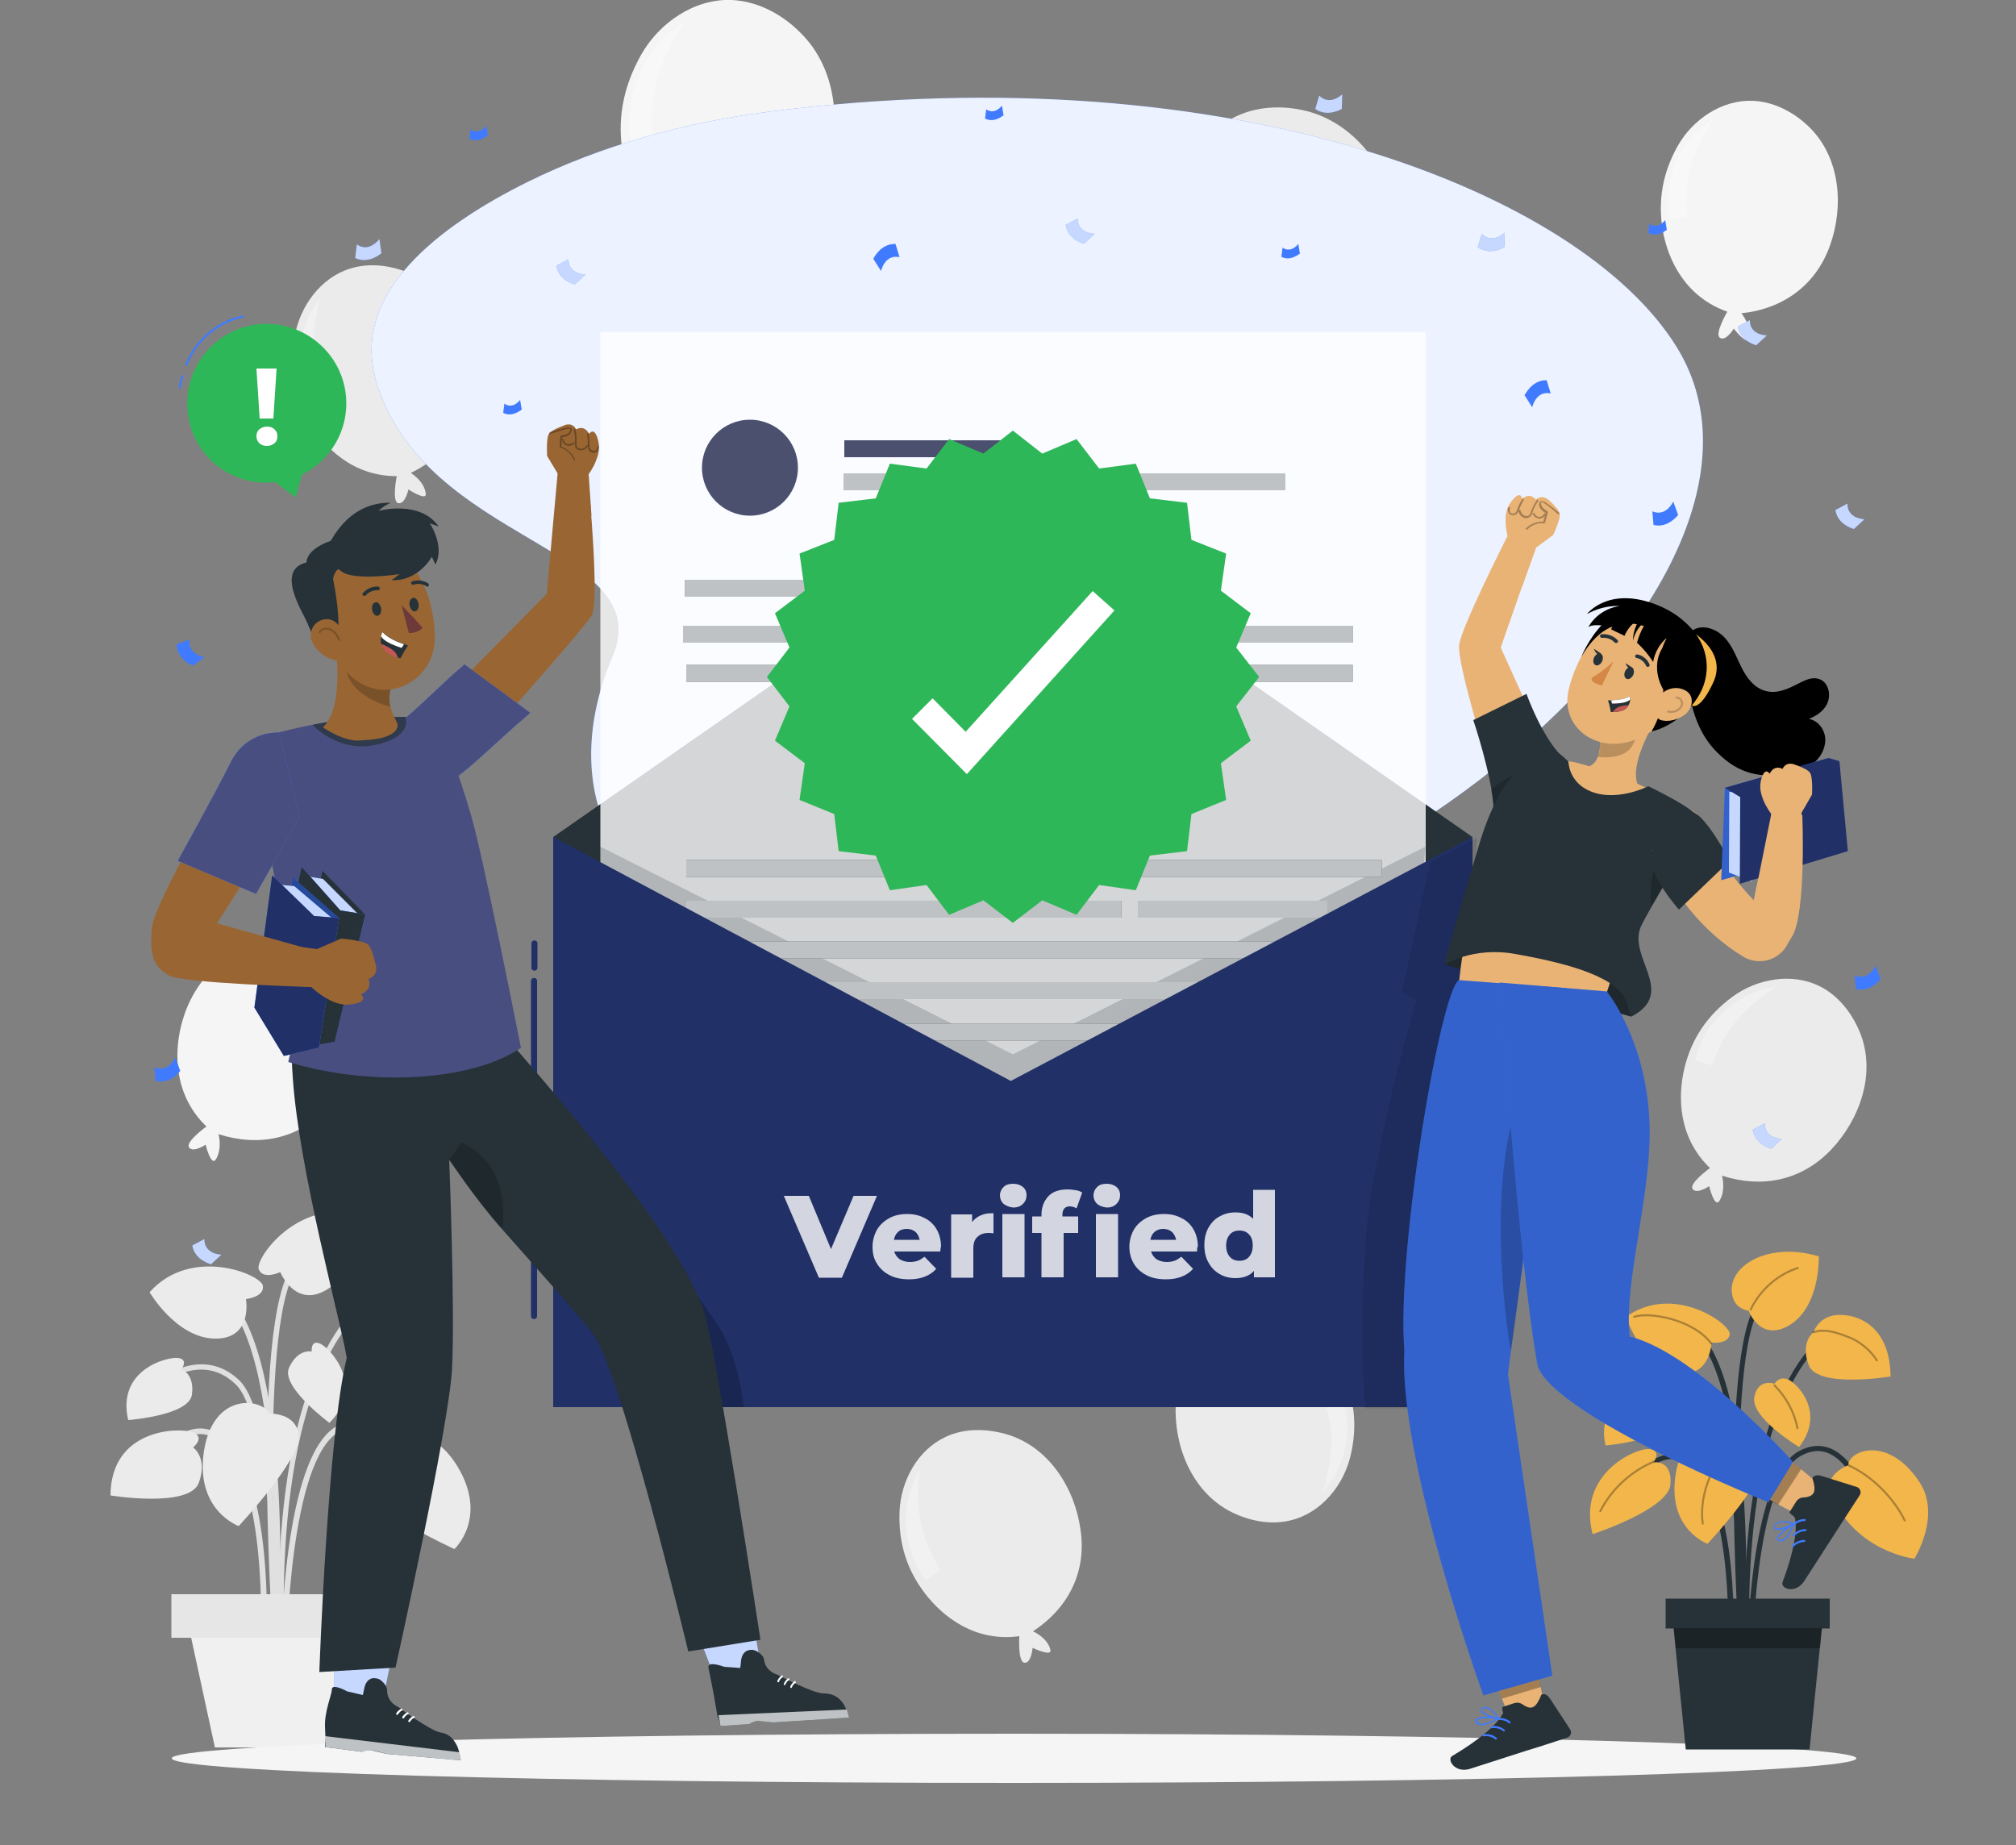 <?xml version="1.0" encoding="utf-8"?>
<!-- Generator: Adobe Illustrator 28.2.0, SVG Export Plug-In . SVG Version: 6.00 Build 0)  -->
<svg version="1.1" id="Layer_1" xmlns="http://www.w3.org/2000/svg" xmlns:xlink="http://www.w3.org/1999/xlink" x="0px" y="0px"
	 viewBox="0 0 500 457.6" style="enable-background:new 0 0 500 457.6;" xml:space="preserve">
<rect x="0" y="0" width="500" height="457.6" fill="#808080" stroke="none"/>
<style type="text/css">
	.st0{fill:#E0E0E0;}
	.st1{fill:#EBEBEB;}
	.st2{fill:#F0F0F0;}
	.st3{fill:#E6E6E6;}
	.st4{display:none;}
	.st5{display:inline;}
	.st6{display:inline;fill:#E0E0E0;}
	.st7{fill:#F5F5F5;}
	.st8{opacity:0.3;}
	.st9{fill:#FFFFFF;}
	.st10{fill:#407BFF;}
	.st11{opacity:0.9;fill:#FFFFFF;enable-background:new    ;}
	.st12{fill:#263238;}
	.st13{fill:#F2B64B;}
	
		.st14{opacity:0.3;fill:none;stroke:#000000;stroke-width:0.5;stroke-linecap:round;stroke-linejoin:round;stroke-miterlimit:10;enable-background:new    ;}
	.st15{opacity:0.3;enable-background:new    ;}
	.st16{display:none;fill:#407BFF;}
	.st17{opacity:0.8;fill:#FFFFFF;enable-background:new    ;}
	.st18{opacity:0.2;fill:#263238;enable-background:new    ;}
	.st19{opacity:0.7;fill:#FFFFFF;enable-background:new    ;}
	.st20{fill:#4B506F;}
	.st21{fill:#213067;}
	.st22{opacity:0.1;enable-background:new    ;}
	.st23{fill:#2EB758;}
	.st24{fill:none;stroke:#407BFF;stroke-width:0.5;stroke-linecap:round;stroke-linejoin:round;stroke-miterlimit:10;}
	.st25{fill:#E9B376;}
	.st26{opacity:0.2;enable-background:new    ;}
	.st27{fill:#D58745;}
	
		.st28{opacity:0.2;fill:none;stroke:#000000;stroke-width:0.5;stroke-linecap:round;stroke-linejoin:round;stroke-miterlimit:10;enable-background:new    ;}
	.st29{fill:#C15854;}
	.st30{fill:#996633;}
	.st31{opacity:0.7;}
	.st32{fill:#484E7F;}
	.st33{opacity:0.7;fill:#263238;enable-background:new    ;}
	.st34{opacity:0.4;enable-background:new    ;}
	.st35{fill:#6D3939;}
	.st36{opacity:0.8;enable-background:new    ;}
</style>
<g id="Background_complete">
	<g>
		<g>
			<g>
				<path class="st0" d="M69,405.7c0-0.5-1.8-53.9-10.5-62.3c-8.4-8.2-18.1-0.3-18.5,0l-0.9-1c0.1-0.1,11-9,20.3,0
					c9.1,8.8,10.8,61,10.9,63.2L69,405.7z"/>
			</g>
			<g>
				<path class="st0" d="M69.8,416.2c-0.1-0.6-5.9-64,17.2-90.6l1,0.9c-22.8,26.1-17,88.9-16.9,89.6L69.8,416.2z"/>
			</g>
			<g>
				<path class="st0" d="M68.9,409.5l-1.4-0.1c0-0.7,4.5-72-12.4-87.7l0.9-1C73.5,336.8,69.1,406.5,68.9,409.5z"/>
			</g>
			<g>
				<path class="st0" d="M71.1,409.5h-1.4c0-2,0.6-48.2,13.7-55.7c2.9-1.7,5.8-2,8.5-0.8c7.9,3.3,11.9,17.4,12,18l-1.3,0.4
					c0-0.1-3.9-14.1-11.2-17.1c-2.3-1-4.8-0.7-7.3,0.8C71.7,362.1,71.1,409,71.1,409.5z"/>
			</g>
			<g>
				<path class="st0" d="M66,409.5l-1.4-0.1c0-0.4,2-36.5-7.8-49.3c-2.4-3.1-4.9-4.6-7.6-4.4c-6.4,0.4-11.8,9.8-11.8,9.9l-1.2-0.7
					c0.2-0.4,5.8-10.1,12.9-10.6c3.2-0.2,6.2,1.4,8.8,4.9C68,372.5,66.1,408,66,409.5z"/>
			</g>
			<g>
				<path class="st0" d="M68.2,414.4c-0.3-3.5-6.4-86.1,4.4-100.6l1.1,0.8c-10.5,14.1-4.2,98.9-4.1,99.7L68.2,414.4z"/>
			</g>
		</g>
		<g>
			<path class="st1" d="M94.9,361.3c0,0-6.5,2.4-4.5,8c1.9,5.6,22.3,14.9,22.3,14.9s8.5-7.8,0.7-20.6
				C105.5,350.8,95.1,357.3,94.9,361.3z"/>
		</g>
		<g>
			<path class="st1" d="M66.8,350.6c0,0,6.9-0.3,7.3,5.6s-14.9,22.3-14.9,22.3s-10.9-3.9-8.6-18.7C53,345,65.1,346.9,66.8,350.6z"/>
		</g>
		<g>
			<path class="st1" d="M61,322.2c0,0,4.6-0.5,4.2-3.3s-17.8-10-28.1,1.6c0,0,6.6,11.3,16.1,11.5C62.8,332.2,61,322.2,61,322.2z"/>
		</g>
		<g>
			<path class="st1" d="M69.5,315.5c0,0-4.1,2-5.3-0.6C63,312.3,74,297,88.9,301.4c0,0,0.4,13.1-7.6,18.3
				C73.3,324.8,69.5,315.5,69.5,315.5z"/>
		</g>
		<g>
			<path class="st1" d="M47.9,359c0,0,3.2-2.6-0.2-3.8s-20.2-0.9-20.3,15.7c0,0,19.5,3.2,21.9-3.1C51.6,361.5,47.9,359,47.9,359z"/>
		</g>
		<g>
			<path class="st1" d="M87.6,321.8c0,0-3.2-2.6,0.2-3.8s20.2-0.9,20.3,15.7c0,0-19.5,3.2-21.9-3.1
				C83.9,324.3,87.6,321.8,87.6,321.8z"/>
		</g>
		<g>
			<path class="st1" d="M77.3,335.2c0,0-0.3-3.1,2.2-1.9s11.2,10.6,2.2,19.6c0,0-12.2-9-10-13.7C73.9,334.4,77.3,335.2,77.3,335.2z"
				/>
		</g>
		<g>
			<path class="st1" d="M45,339.6c0,0,1.9-2.5-0.9-2.8c-2.8-0.3-15.2,3-12.3,15.4c0,0,15.1-1.1,15.8-6.3S45,339.6,45,339.6z"/>
		</g>
		<polygon class="st2" points="83.8,433.4 53.3,433.4 45.2,396 91.2,396 		"/>
		<rect x="42.5" y="395.4" class="st3" width="51.3" height="10.8"/>
	</g>
	<g class="st4">
		<g class="st5">
			<g>
				<g>
					<g>
						<path class="st0" d="M443.9,323.9H263.2c-3.2,0-5.9-2.6-5.9-5.9V54.7c0-3.2,2.6-5.9,5.9-5.9h180.7c3.2,0,5.9,2.6,5.9,5.9V318
							C449.8,321.2,447.2,323.9,443.9,323.9z M449.5,54.7c0-3.1-2.5-5.6-5.6-5.6c0,0-180.7,0-180.7,0c-3.1,0-5.6,2.5-5.6,5.6V318
							c0,3.1,2.5,5.6,5.6,5.6h180.7c3.1,0,5.6-2.5,5.6-5.6"/>
					</g>
				</g>
				<g>
					<g>
						<path class="st0" d="M235.5,323.9H54.7c-3.2,0-5.9-2.6-5.9-5.9V54.7c0-3.2,2.6-5.9,5.9-5.9h180.7c3.2,0,5.9,2.6,5.9,5.9V318
							C241.4,321.2,238.7,323.9,235.5,323.9z M49.1,318c0,3.1,2.5,5.6,5.6,5.6h180.7c3.1,0,5.6-2.5,5.6-5.6V54.7
							c0-3.1-2.5-5.6-5.6-5.6c0,0-180.7,0-180.7,0c-3.1,0-5.6,2.5-5.6,5.6"/>
					</g>
				</g>
			</g>
			<g>
				<g>
					<rect y="384.9" class="st0" width="500" height="0.2"/>
				</g>
			</g>
		</g>
		<rect x="51.7" y="399.2" class="st6" width="16.1" height="0.2"/>
		<rect x="170.4" y="396.5" class="st6" width="53.5" height="0.2"/>
		<rect x="68.7" y="408.5" class="st6" width="36.2" height="0.2"/>
		<rect x="378.4" y="396.4" class="st6" width="43.2" height="0.2"/>
		<rect x="430.5" y="396.4" class="st6" width="6.3" height="0.2"/>
		<rect x="316.2" y="402.6" class="st6" width="53.9" height="0.2"/>
	</g>
	<g>
		<g>
			<g>
				<g>
					<path class="st7" d="M178.2,63.8c12.6-1.4,22.3-8.5,26.5-20.4c4.2-12,2.9-26.3-6.1-35.2C194.1,3.6,188,0.3,181.5,0
						c-9.2-0.4-18,5.6-22.5,13.6s-6.1,16.3-4.4,25.3c1.6,9,6.9,20,19.3,24.3c0,0-4,6.8-2.2,7.8c1.8,1.1,4.2-2.8,4.2-2.8
						s4.1,5.3,4.6,2.8C181.1,67.4,178.2,63.8,178.2,63.8z"/>
				</g>
				<g class="st8">
					<path class="st9" d="M161.8,34.8c-1.7,0.3-3.4,0.5-5.2,0.8c-1.1-5.7-0.4-11.8,2-17.2s6.4-10,11.3-13.1c0,0-5.5,8-7.1,14.9
						C161.1,27.8,161.8,34.8,161.8,34.8z"/>
				</g>
			</g>
		</g>
	</g>
	<g>
		<g>
			<g>
				<g>
					<path class="st1" d="M334.6,84.9c10-7.4,14.7-18.3,12.3-30.5s-10.6-23.6-22.6-26.8c-6.2-1.6-13-1.3-18.6,1.7
						c-8,4.3-12.5,13.6-12.3,22.7s2.9,16.8,8.8,23.6c5.8,6.8,15.8,13.5,28.4,11c0,0,0,7.7,2,7.7c2.1,0,2.1-4.5,2.1-4.5
						s6.1,2.5,5.3,0.1C338.8,86.5,334.6,84.9,334.6,84.9z"/>
				</g>
				<g class="st8">
					<path class="st9" d="M306.4,68.5c-1.3,1.1-2.6,2.1-4,3.2c-3.8-4.3-6.2-9.8-6.9-15.5c-0.7-5.7,0.4-11.6,3.1-16.7
						c0,0-0.7,9.5,1.4,16.2C302.3,62.9,306.4,68.5,306.4,68.5z"/>
				</g>
			</g>
		</g>
	</g>
	<g>
		<g>
			<g>
				<g>
					<path class="st1" d="M101.9,117.3c9.4-4.6,15.1-12.8,15.1-23.3s-5-21.3-14.4-25.8C97.7,65.9,92,65,86.9,66.6
						c-7.3,2.2-12.5,9.3-13.8,16.8s-0.3,14.4,3.5,21c3.7,6.6,10.9,13.7,21.8,13.7c0,0-1.3,6.4,0.4,6.7c1.7,0.3,2.5-3.4,2.5-3.4
						s4.6,3,4.3,1C105.2,119.3,101.9,117.3,101.9,117.3z"/>
				</g>
				<g class="st8">
					<path class="st9" d="M81.2,99.2c-1.3,0.7-2.5,1.4-3.8,2c-2.4-4.2-3.6-9.1-3.2-13.9s2.2-9.5,5.2-13.3c0,0-2.1,7.7-1.4,13.6
						C78.7,93.9,81.2,99.2,81.2,99.2z"/>
				</g>
			</g>
		</g>
	</g>
	<g>
		<path class="st7" d="M54.2,281.3c10,3.2,19.7,1.2,27-6.4c7.2-7.6,11.1-18.8,7.4-28.6c-1.9-5-5.4-9.6-10.2-12
			c-6.8-3.4-15.5-1.9-21.6,2.6s-10.1,10.2-11.9,17.6c-1.8,7.3-1.5,17.4,6.3,24.9c0,0-5.3,3.8-4.3,5.2c1,1.4,4.1-0.7,4.1-0.7
			s1.3,5.4,2.5,3.7C55.2,285,54.2,281.3,54.2,281.3z"/>
	</g>
	<g>
		<g>
			<path class="st1" d="M427.1,291.6c10,3.2,19.7,1.2,27-6.4c7.2-7.6,11.1-18.8,7.4-28.6c-1.9-5-5.4-9.6-10.2-12
				c-6.8-3.4-15.5-1.9-21.6,2.6s-10.1,10.2-11.9,17.6c-1.8,7.3-1.5,17.4,6.3,24.9c0,0-5.3,3.8-4.3,5.2c1,1.4,4.1-0.7,4.1-0.7
				s1.3,5.4,2.5,3.7C428.1,295.3,427.1,291.6,427.1,291.6z"/>
		</g>
		<g class="st8">
			<path class="st9" d="M424.6,264.2c-1.4-0.4-2.8-0.8-4.2-1.2c1.1-4.7,3.7-9.1,7.3-12.3s8.2-5.4,13-6c0,0-6.8,4.2-10.4,8.9
				C426.4,258.6,424.6,264.2,424.6,264.2z"/>
		</g>
	</g>
	<g>
		<g>
			<path class="st1" d="M256.2,404.6c8.8-5.8,13.3-14.7,11.8-25.1c-1.4-10.4-7.8-20.4-17.8-23.6c-5.1-1.6-10.9-1.8-15.7,0.5
				c-6.9,3.2-11.1,10.9-11.4,18.5s1.7,14.3,6.3,20.3s12.6,12.1,23.4,10.6c0,0-0.4,6.5,1.3,6.6s2-3.7,2-3.7s5,2.4,4.4,0.4
				C259.7,406.1,256.2,404.6,256.2,404.6z"/>
		</g>
		<g class="st8">
			<path class="st9" d="M233.2,389.4c-1.2,0.8-2.3,1.7-3.5,2.5c-3-3.8-4.7-8.6-5-13.4s0.9-9.7,3.4-13.9c0,0-1,7.9,0.4,13.7
				C230,384.5,233.2,389.4,233.2,389.4z"/>
		</g>
	</g>
	<g>
		<g>
			<path class="st1" d="M307.8,325.7c-9.7,4.1-15.7,12-16.2,22.5s4,21.5,13.2,26.5c4.7,2.5,10.4,3.7,15.6,2.3
				c7.4-1.9,12.9-8.7,14.6-16.1s1-14.3-2.5-21.1c-3.4-6.7-10.3-14.2-21.1-14.7c0,0,1.6-6.3-0.1-6.7s-2.6,3.2-2.6,3.2
				s-4.5-3.3-4.3-1.2C304.6,323.6,307.8,325.7,307.8,325.7z"/>
		</g>
		<g class="st8">
			<path class="st9" d="M327.6,344.8c1.3-0.6,2.6-1.2,3.9-1.9c2.2,4.3,3.1,9.3,2.5,14.1c-0.6,4.8-2.7,9.4-5.9,13.1
				c0,0,2.4-7.6,2.1-13.5C329.9,350.2,327.6,344.8,327.6,344.8z"/>
		</g>
	</g>
	<g>
		<g>
			<g>
				<g>
					<path class="st7" d="M431.9,77.7c10.4-1.1,18.5-7,22-16.9s2.4-21.7-5-29.1c-3.8-3.8-8.9-6.5-14.2-6.7
						c-7.6-0.3-14.9,4.6-18.6,11.2s-5,13.5-3.7,21c1.3,7.4,5.7,16.5,16,20.1c0,0-3.3,5.6-1.8,6.5s3.4-2.3,3.4-2.3s3.4,4.4,3.8,2.4
						C434.4,80.7,431.9,77.7,431.9,77.7z"/>
				</g>
				<g class="st8">
					<path class="st9" d="M418.4,53.7c-1.4,0.2-2.8,0.4-4.3,0.7c-0.9-4.8-0.3-9.8,1.6-14.2s5.3-8.3,9.4-10.8c0,0-4.5,6.6-5.9,12.4
						C417.8,47.9,418.4,53.7,418.4,53.7z"/>
				</g>
			</g>
		</g>
	</g>
</g>
<g id="Background_simple">
	<g>
		<path class="st10" d="M191.5,27.6c-21.6,2.7-42.4,8.5-60.8,17.6C109,56,86.8,72.7,93.3,94.6c12.1,40.4,70.2,41.1,58.6,68.3
			c-13.1,30.8-4.3,66.9,54.6,76.9c112,19.1,247.4-92.5,209.3-153.8C392.2,47.9,306,13.1,191.5,27.6z"/>
		<path class="st11" d="M191.5,27.6c-21.6,2.7-42.4,8.5-60.8,17.6C109,56,86.8,72.7,93.3,94.6c12.1,40.4,70.2,41.1,58.6,68.3
			c-13.1,30.8-4.3,66.9,54.6,76.9c112,19.1,247.4-92.5,209.3-153.8C392.2,47.9,306,13.1,191.5,27.6z"/>
	</g>
</g>
<g id="Shadow">
	<g>
		<g>
			<path class="st7" d="M460.4,436.1c0,3.4-93.5,6.1-208.9,6.1s-208.9-2.7-208.9-6.1s93.5-6.1,208.9-6.1S460.4,432.8,460.4,436.1z"
				/>
		</g>
	</g>
</g>
<g id="Plant">
	<g>
		<g>
			<g>
				<g>
					<path class="st12" d="M432.6,408.1c0-0.5-1.7-49.9-9.7-57.7c-7.8-7.6-16.8-0.3-17.2,0l-0.8-1c0.1-0.1,10.2-8.3,18.8,0
						c8.4,8.2,10,56.5,10.1,58.5L432.6,408.1z"/>
				</g>
				<g>
					<path class="st12" d="M433.3,417.8c-0.1-0.6-5.5-59.3,15.9-83.9l0.9,0.8c-21.1,24.2-15.7,82.3-15.6,82.9L433.3,417.8z"/>
				</g>
				<g>
					<path class="st12" d="M432.5,411.6l-1.3-0.1c0-0.7,4.2-66.7-11.5-81.2l0.9-0.9C436.8,344.3,432.7,408.9,432.5,411.6z"/>
				</g>
				<g>
					<path class="st12" d="M434.6,411.6h-1.3c0-1.8,0.5-44.6,12.7-51.6c2.7-1.5,5.3-1.8,7.9-0.8c7.4,3,11,16.1,11.1,16.7l-1.2,0.3
						c0-0.1-3.6-13-10.4-15.8c-2.1-0.9-4.4-0.6-6.8,0.7C435.1,367.7,434.6,411.1,434.6,411.6z"/>
				</g>
				<g>
					<path class="st12" d="M429.8,411.6l-1.3-0.1c0-0.3,1.8-33.8-7.2-45.6c-2.2-2.9-4.6-4.2-7.1-4c-5.9,0.4-10.9,9.1-10.9,9.2
						l-1.1-0.6c0.2-0.4,5.3-9.3,11.9-9.8c3-0.2,5.7,1.3,8.2,4.5C431.7,377.3,429.9,410.2,429.8,411.6z"/>
				</g>
				<g>
					<path class="st12" d="M431.8,416.1c-0.2-3.2-5.9-79.7,4.1-93.2l1,0.7c-9.7,13.1-3.9,91.5-3.8,92.3L431.8,416.1z"/>
				</g>
			</g>
			<g>
				<path class="st13" d="M458.4,363.4c0,0-6.4,2.3-4.2,7.4c6.1,14.2,20.6,15.8,20.6,15.8s6.8-10.8,1.2-19.1
					C468.3,355.9,458.5,359.7,458.4,363.4z"/>
			</g>
			<g>
				<path class="st13" d="M430.6,357c0,0,6.4-0.3,6.7,5.2c0.4,5.5-13.8,20.7-13.8,20.7s-10.1-3.6-7.9-17.3
					C417.8,351.9,429,353.7,430.6,357z"/>
			</g>
			<g>
				<path class="st13" d="M433.7,325.1c0,0-2.7-0.3-3.7-2.7c-3-7.2,7.3-14.9,21.1-10.8c0,0,0.4,12.1-7,16.9
					C436.6,333.2,433.7,325.1,433.7,325.1z"/>
			</g>
			<g>
				<path class="st13" d="M410.1,362.7c0,0,2.2-3-1.1-3.3c-3.4-0.3-17.9,6.2-14,21.1c0,0,18.7-6.1,19.3-12.3
					C414.8,361.9,410.1,362.7,410.1,362.7z"/>
			</g>
			<g>
				<path class="st13" d="M449.8,330.4c0,0,0.8-2.8,4-3.9c3.2-1.2,14.9-0.4,15.1,14.9c0,0-18.1,3-20.3-2.8S449.8,330.4,449.8,330.4z
					"/>
			</g>
			<g>
				<path class="st13" d="M440.1,343.2c0,0,1.2-2.1,3.5-1s9.2,8.2,2.6,16.7c0,0-12.1-7.3-11.1-12.4
					C436,341.7,440.1,343.2,440.1,343.2z"/>
			</g>
			<g>
				<path class="st13" d="M410.4,346.9c0,0,1.8-2.3-0.8-2.6c-2.6-0.3-14,2.8-11.4,14.2c0,0,14-1.1,14.6-5.8
					C413.4,348,410.4,346.9,410.4,346.9z"/>
			</g>
			<path class="st14" d="M422.3,377.9c-1-7.5,2.7-15.8,8.3-20.8"/>
			<path class="st14" d="M440.1,343.6c2.9,2.9,4.9,6.6,5.7,10.6"/>
			<path class="st14" d="M458.4,363.4c5.8,2.6,11.2,8,14,13.7"/>
			<path class="st14" d="M449.8,330.4c3-0.9,5.7,0.1,8.6,1.2s5.4,3.2,7.1,5.8"/>
			<g>
				<path class="st13" d="M424.5,333c0,0,4.2,0.5,4.5-2.1c0.2-2.6-14-12.7-25.7-4.3c0,0,3.6,11.6,12.2,13.7S424.5,333,424.5,333z"/>
			</g>
			<path class="st14" d="M424.4,333.2c-4.5-6-15.4-7.9-19.1-6.6"/>
			<path class="st14" d="M410.5,347.1c-3.6,1.4-7.5,3.7-9.5,7"/>
			<path class="st14" d="M396.9,374.8c2.8-5.5,7.6-9.9,13.3-12.3"/>
			<path class="st14" d="M434.2,324.8c2.3-4.8,6.6-8.7,11.7-10.3"/>
		</g>
		<g>
			<polygon class="st12" points="448.8,433.9 418.1,433.9 414.7,400.2 452.2,400.2 			"/>
			<rect x="413.1" y="396.5" class="st12" width="40.7" height="7.4"/>
			<polygon class="st15" points="415.2,403.8 415.6,408.8 451.4,408.8 451.9,403.8 			"/>
		</g>
	</g>
</g>
<g id="Letter">
	<g>
		<polygon class="st12" points="137.2,207.6 251.2,128.2 365.2,207.6 253.6,295.9 		"/>
		<rect x="148.9" y="82.3" class="st16" width="204.7" height="199.4"/>
		<rect x="148.9" y="82.3" class="st17" width="204.7" height="199.4"/>
		<polygon class="st18" points="148.9,210 251.2,261.5 353.5,210 350.8,247.4 243.7,289.4 147,220.7 		"/>
		<g>
			<g>
				<g>
					<rect x="170.2" y="213.3" class="st12" width="73.5" height="4.2"/>
				</g>
				<rect x="170.2" y="213.3" class="st19" width="73.5" height="4.2"/>
			</g>
			<g>
				<g>
					<rect x="248.7" y="213.3" class="st12" width="94" height="4.2"/>
				</g>
				<rect x="248.7" y="213.3" class="st19" width="94" height="4.2"/>
			</g>
			<g>
				<g>
					<rect x="180.5" y="233.5" class="st12" width="148.7" height="4.2"/>
				</g>
				<rect x="180.5" y="233.5" class="st19" width="148.7" height="4.2"/>
			</g>
			<g>
				<g>
					<rect x="195.8" y="243.6" class="st12" width="117.9" height="4.2"/>
				</g>
				<rect x="195.8" y="243.6" class="st19" width="117.9" height="4.2"/>
			</g>
			<g>
				<g>
					<rect x="196.8" y="253.9" class="st12" width="117.9" height="4.2"/>
				</g>
				<rect x="196.8" y="253.9" class="st19" width="117.9" height="4.2"/>
			</g>
			<g>
				<g>
					<rect x="170.2" y="223.4" class="st12" width="107.9" height="4.2"/>
				</g>
				<rect x="170.2" y="223.4" class="st19" width="107.9" height="4.2"/>
			</g>
			<g>
				<g>
					<rect x="282.2" y="223.4" class="st12" width="47" height="4.2"/>
				</g>
				<rect x="282.2" y="223.4" class="st19" width="47" height="4.2"/>
			</g>
			<ellipse class="st20" cx="186" cy="116" rx="11.9" ry="11.9"/>
			<rect x="209.4" y="109.2" class="st20" width="39.6" height="4.2"/>
			<g>
				<rect x="209.2" y="117.4" class="st12" width="109.6" height="4.2"/>
			</g>
			<g>
				<rect x="169.9" y="143.8" class="st12" width="56" height="4.2"/>
			</g>
			<g>
				<g>
					<rect x="169.4" y="155.2" class="st12" width="83.9" height="4.2"/>
				</g>
				<rect x="169.4" y="155.2" class="st19" width="83.9" height="4.2"/>
			</g>
			<g>
				<g>
					<rect x="251.6" y="164.9" class="st12" width="83.9" height="4.2"/>
				</g>
				<rect x="251.6" y="164.9" class="st19" width="83.9" height="4.2"/>
			</g>
			<g>
				<g>
					<rect x="170.2" y="164.9" class="st12" width="73.5" height="4.2"/>
				</g>
				<rect x="170.2" y="164.9" class="st19" width="73.5" height="4.2"/>
			</g>
			<g>
				<g>
					<rect x="260.9" y="155.2" class="st12" width="20.2" height="4.2"/>
				</g>
				<rect x="260.9" y="155.2" class="st19" width="20.2" height="4.2"/>
			</g>
			<g>
				<g>
					<rect x="286.6" y="155.2" class="st12" width="48.9" height="4.2"/>
				</g>
				<rect x="286.6" y="155.2" class="st19" width="48.9" height="4.2"/>
			</g>
			<rect x="209.2" y="117.4" class="st19" width="109.6" height="4.2"/>
			<rect x="169.9" y="143.8" class="st19" width="56" height="4.2"/>
		</g>
		<polygon class="st21" points="137.2,349 137.2,207.6 250.7,268.1 365.2,207.6 365.2,349 		"/>
		<g>
			<g>
				<g>
					<path class="st21" d="M131.7,243.3c0,21.6,0,43.1,0,64.7c0,6.1,0,12.3,0,18.4c0,1,1.5,1,1.5,0c0-21.6,0-43.1,0-64.7
						c0-6.1,0-12.3,0-18.4C133.2,242.3,131.7,242.3,131.7,243.3L131.7,243.3z"/>
				</g>
			</g>
			<g>
				<g>
					<path class="st21" d="M133.3,240c0-2,0-4,0-6c0-1-1.5-1-1.5,0c0,2,0,4,0,6C131.8,241,133.3,241,133.3,240L133.3,240z"/>
				</g>
			</g>
		</g>
	</g>
</g>
<g id="Confetti">
	<path class="st22" d="M338.6,349.3c0,0-1.4-12.8-0.2-37.4c1.1-24.6,12.9-63.8,12.9-63.8l-3.6-2.1l7-32.1l11.6-6.1l-8.1,141.5H338.6
		z"/>
	<g>
		<path class="st10" d="M43.8,159.8l3.2-1.2c0,0-0.8,3.4,3.7,4.4l-2.9,2.1C47.8,165.1,43.9,163.6,43.8,159.8z"/>
		<path class="st10" d="M222.1,60.5l1,3.3c0,0-3.3-1.1-4.6,3.4l-1.9-3C216.6,64.2,218.3,60.4,222.1,60.5z"/>
		<path class="st10" d="M124.8,102.4l0.3-2.3c0,0,1.8,1.6,3.9-0.9l0.4,2.4C129.3,101.6,127.1,103.6,124.8,102.4z"/>
		<path class="st10" d="M116.4,34.4l0.3-2.3c0,0,1.8,1.6,3.9-0.9l0.4,2.4C120.9,33.6,118.7,35.6,116.4,34.4z"/>
		<path class="st10" d="M244.3,29.4l0.3-2.3c0,0,1.8,1.6,3.9-0.9l0.4,2.4C248.8,28.6,246.7,30.6,244.3,29.4z"/>
		<g>
			<path class="st10" d="M88.1,64l0.4-3.4c0,0,2.6,2.3,5.6-1.3l0.5,3.5C94.6,62.8,91.5,65.6,88.1,64z"/>
			<path class="st19" d="M88.1,64l0.4-3.4c0,0,2.6,2.3,5.6-1.3l0.5,3.5C94.6,62.8,91.5,65.6,88.1,64z"/>
		</g>
		<g>
			<path class="st10" d="M138,65.9l3-1.6c0,0-0.4,3.5,4.2,3.8l-2.6,2.4C142.7,70.6,138.6,69.7,138,65.9z"/>
			<path class="st19" d="M138,65.9l3-1.6c0,0-0.4,3.5,4.2,3.8l-2.6,2.4C142.7,70.6,138.6,69.7,138,65.9z"/>
		</g>
		<g>
			<path class="st10" d="M264.3,55.8l3-1.6c0,0-0.4,3.5,4.2,3.8l-2.6,2.4C268.9,60.5,264.9,59.5,264.3,55.8z"/>
			<path class="st19" d="M264.3,55.8l3-1.6c0,0-0.4,3.5,4.2,3.8l-2.6,2.4C268.9,60.5,264.9,59.5,264.3,55.8z"/>
		</g>
		<path class="st10" d="M383.6,94.3l1,3.3c0,0-3.3-1.1-4.6,3.4l-1.9-3C378.2,98,379.9,94.2,383.6,94.3z"/>
		<path class="st10" d="M410.1,130.2l-0.3-3.4c0,0,3,1.7,5.2-2.4l1.2,3.3C416.2,127.7,413.7,131.1,410.1,130.2z"/>
		<path class="st10" d="M460.3,245.3l-0.3-3.4c0,0,3,1.7,5.2-2.4l1.2,3.3C466.4,242.8,464,246.2,460.3,245.3z"/>
		<path class="st10" d="M38.6,268.1l-0.3-3.4c0,0,3,1.7,5.2-2.4l1.2,3.3C44.7,265.6,42.3,269,38.6,268.1z"/>
		<path class="st10" d="M408.8,57.8l0.3-2.3c0,0,1.8,1.6,3.9-0.9l0.4,2.4C413.3,57,411.2,59,408.8,57.8z"/>
		<path class="st10" d="M317.8,63.7l0.3-2.3c0,0,1.8,1.6,3.9-0.9l0.4,2.4C322.3,62.9,320.1,64.9,317.8,63.7z"/>
		<g>
			<path class="st10" d="M431,81l3-1.6c0,0-0.4,3.5,4.2,3.8l-2.6,2.4C435.7,85.7,431.6,84.7,431,81z"/>
			<path class="st19" d="M431,81l3-1.6c0,0-0.4,3.5,4.2,3.8l-2.6,2.4C435.7,85.7,431.6,84.7,431,81z"/>
		</g>
		<g>
			<path class="st10" d="M455.2,126.5l3-1.6c0,0-0.4,3.5,4.2,3.9l-2.6,2.4C459.9,131.2,455.8,130.3,455.2,126.5z"/>
			<path class="st19" d="M455.2,126.5l3-1.6c0,0-0.4,3.5,4.2,3.9l-2.6,2.4C459.9,131.2,455.8,130.3,455.2,126.5z"/>
		</g>
		<g>
			<path class="st10" d="M434.7,280.2l3-1.6c0,0-0.4,3.5,4.2,3.9l-2.6,2.4C439.3,284.9,435.3,283.9,434.7,280.2z"/>
			<path class="st19" d="M434.7,280.2l3-1.6c0,0-0.4,3.5,4.2,3.9l-2.6,2.4C439.3,284.9,435.3,283.9,434.7,280.2z"/>
		</g>
		<g>
			<path class="st10" d="M47.7,308.9l3-1.6c0,0-0.4,3.5,4.2,3.9l-2.6,2.4C52.3,313.5,48.3,312.6,47.7,308.9z"/>
			<path class="st19" d="M47.7,308.9l3-1.6c0,0-0.4,3.5,4.2,3.9l-2.6,2.4C52.3,313.5,48.3,312.6,47.7,308.9z"/>
		</g>
		<g>
			<path class="st10" d="M366.5,61.3l1-3.3c0,0,2.2,2.7,5.7-0.3l-0.1,3.6C373.1,61.3,369.6,63.5,366.5,61.3z"/>
			<path class="st19" d="M366.5,61.3l1-3.3c0,0,2.2,2.7,5.7-0.3l-0.1,3.6C373.1,61.3,369.6,63.5,366.5,61.3z"/>
		</g>
		<g>
			<path class="st10" d="M326.2,27l1-3.3c0,0,2.2,2.7,5.7-0.3l-0.1,3.6C332.8,27,329.2,29.2,326.2,27z"/>
			<path class="st19" d="M326.2,27l1-3.3c0,0,2.2,2.7,5.7-0.3l-0.1,3.6C332.8,27,329.2,29.2,326.2,27z"/>
		</g>
	</g>
</g>
<g id="Speech_Bubble">
	<g>
		<g>
			<g>
				<path class="st23" d="M46.5,101.9c-1-10.8,7-20.5,17.8-21.5s20.5,7,21.5,17.8c0.8,8.4-3.8,16-10.9,19.5l-1.6,5.7l-5-3.8
					c-0.1,0-0.2,0-0.3,0C57.1,120.7,47.5,112.8,46.5,101.9z"/>
			</g>
			<path class="st24" d="M60.2,78.5c-6.3,1.3-11.7,6-14,12"/>
			<path class="st24" d="M45.3,93.3c-0.4,0.9-0.6,1.9-0.7,2.8"/>
		</g>
		<g>
			<path class="st9" d="M66.2,110.6c-0.7,0-1.4-0.2-1.9-0.7s-0.7-1.1-0.7-1.7s0.2-1.3,0.7-1.7s1.1-0.7,1.9-0.7s1.4,0.2,1.9,0.7
				s0.7,1,0.7,1.7s-0.2,1.3-0.7,1.7C67.5,110.4,66.9,110.6,66.2,110.6z M67.8,103.8h-3.4l-0.8-12.4h5L67.8,103.8z"/>
		</g>
	</g>
</g>
<g id="Character_2">
	<g>
		<g>
			<g>
				<path d="M452.7,183.5c0-2.4-1.7-4.8-4.1-5.2c2.1-0.8,4.1-2.2,4.8-4.4s-0.2-4.9-2.3-5.5c-1.8-0.6-3.6,0.4-5.2,1.2
					c-2.5,1.3-5.2,2.5-7.9,1.8c-2.9-0.7-4.8-3.3-6.1-5.9c-1.3-2.6-2.3-5.5-4.4-7.6s-5.6-3.2-7.9-1.4l-1.5,8.7c0.6,7.4,2,15.1,7,20.6
					c5.2,5.6,10.4,7.3,17.7,6.2c2.4-0.4,4.7-1.1,6.7-2.5C451.3,188.2,452.7,185.9,452.7,183.5z"/>
			</g>
			<path class="st13" d="M419.6,156.6c0.6,0.5,8.8,5.2,5.3,12.7s-5.4,5.6-5.4,5.6L419.6,156.6z"/>
			<path class="st25" d="M393.9,190.2c1.6-0.7,2.1-1.5,2.6-3.2c0.3-1.3,0.5-2.8,0.5-4.2l2.4-1.2l11.9-4.8c-2.6,5.5-7.7,14-4.6,18.9
				c0,0,4.3,4.4,6.3,6c-1.9,0.5-22,10.5-30.1,6.2c-7.3-3.9,1.6-17.1,3.7-18.8C389.1,189.4,391.7,189.7,393.9,190.2z"/>
			<path class="st26" d="M396.2,187.7c2.6,0.4,6.7,0.1,8.4-2.4c0.7-1,1.1-2.1,1.4-2.9l-8.9,1.7C396.7,185.2,397,186.2,396.2,187.7z"
				/>
			<path class="st25" d="M418.3,169.2c-4.5,8.1-6.2,11.7-12.6,14.2c-9.5,3.8-18.7-2.9-16.7-12.1c1.8-8.3,8.8-20.2,18.7-20.1
				C417.5,151.3,422.8,161.1,418.3,169.2z"/>
			<path class="st12" d="M405.1,167.3c-0.3,0.8-1.1,1.3-1.6,1.1c-0.6-0.2-0.8-1-0.5-1.8s1.1-1.3,1.6-1.1
				C405.2,165.7,405.4,166.5,405.1,167.3z"/>
			<path class="st12" d="M408.6,165.4c-0.1,0-0.2-0.1-0.3-0.2c-0.8-1.8-2.4-2-2.4-2c-0.2,0-0.4-0.3-0.4-0.5c0.1-0.2,0.3-0.4,0.5-0.4
				c0.1,0,2.2,0.3,3.1,2.5c0.1,0.2,0,0.5-0.3,0.6C408.8,165.4,408.7,165.4,408.6,165.4z"/>
			<path class="st12" d="M397,158.1c-0.1-0.1-0.1-0.2-0.2-0.3c0-0.2,0.2-0.4,0.4-0.5c2.6-0.2,3.9,1.4,4,1.5c0.2,0.2,0.1,0.5-0.1,0.6
				s-0.5,0.1-0.7-0.1c-0.1-0.1-1.1-1.3-3.2-1.1C397.2,158.2,397.1,158.2,397,158.1z"/>
			<path class="st27" d="M400.2,164c0,0-2.7,2.6-5.1,3.9c-0.4,0.2-0.5,0.8-0.1,1.1c0.9,0.8,2.3,1,2.3,1L400.2,164z"/>
			<path class="st12" d="M405,165.7l-1.8-1.2C403.1,164.6,404,166.5,405,165.7z"/>
			<path class="st12" d="M397.4,163.9c-0.3,0.8-1.1,1.3-1.6,1.1c-0.6-0.2-0.8-1-0.5-1.8s1.1-1.3,1.6-1.1
				C397.5,162.3,397.7,163.1,397.4,163.9z"/>
			<path class="st12" d="M397.1,162.1l-1.8-1.2C395.3,161,396.1,163,397.1,162.1z"/>
			<path d="M409.6,181.4c5.2-1.1,11.8-6.4,13.3-12.7c1.6-6.5-1.6-13.3-9-16.9c-14.6-7.1-21.7,11.1-21.7,11.1
				c9.1-15.8,21.6-4.1,21.6-4.1c-5.5,5.6-1.3,12.2-1.3,12.2C412.8,176.4,409.6,181.4,409.6,181.4z"/>
			<path class="st25" d="M417.8,177.3c-1.8,1.3-3.9,1.7-5.5,1.4c-2.5-0.4-2.1-4.5-0.3-6.5c1.6-1.7,4.4-2.1,6.4-0.7
				C420.3,172.9,419.8,175.8,417.8,177.3z"/>
			<path class="st28" d="M415.8,173c0.8,0,1.4,0.8,1.4,1.5c0,0.8-1.1,2.4-3.5,2"/>
			<path d="M423.1,166.1c0.2-3.6-1.5-12.2-13-16.4c-11.5-4.1-16.5,2.6-16.5,2.6c2.5-1.4,5.3-2.1,8.1-2c-3.3,0.5-6.2,2.4-7.8,5.3
				c0.8-0.9,4-0.4,4-0.4c1.3-1.2,2.8-2.1,4.4-2.9c-1.7,0.7-2.7,3.8-2.7,3.8l3.3,1.6c0.8-1.9,2.2-3.4,4-4.4c-1.2,1.6-1.9,3.6-1.9,5.6
				c0.5-2.2,1.8-4.1,3.8-5.3c-1.3,1.7-2.2,3.7-2.8,5.8c1.5,1.4,2.9,3,4,4.8c0.4-2.4,1.6-4.5,3.5-6.1c-3.4,5.3-0.7,12-0.7,12
				S422.9,169.7,423.1,166.1z"/>
			<g>
				<path class="st12" d="M398.8,173.7c0.4,1,0.7,2.9,0.7,2.9c0.2,0,0.3,0,0.5,0c2.4,0,3.5-0.8,3.9-1.7c0.3-0.5,0.4-1,0.4-1.4
					c0-0.5-0.1-0.8-0.1-0.8c-1.2,0.8-3.4,0.9-4.6,1C399.1,173.7,398.8,173.7,398.8,173.7z"/>
				<path class="st9" d="M399.6,173.7l0.2,0.8c2.2,0,3.8-0.3,4.5-1c0-0.5-0.1-0.8-0.1-0.8C403,173.5,400.8,173.6,399.6,173.7z"/>
				<path class="st29" d="M400,176.6c2.4,0,3.5-0.8,3.9-1.7c-0.8,0-1.8,0.2-2.6,0.5C400.7,175.7,400.3,176.2,400,176.6z"/>
			</g>
		</g>
		<g>
			<path class="st25" d="M368.9,188.6c0,0-7.6-24.2-7-28.7s11.9-26.8,11.9-26.8l6.8,3.5l-8.4,24l10.6,23.4L368.9,188.6z"/>
			<path class="st12" d="M370.5,200.7c-0.5-8.5-5.1-22.1-5.1-22.1l13.2-6.5c0,0,4.1,11.7,9.8,16.5
				C388.4,188.7,370.7,205.9,370.5,200.7z"/>
			<path class="st26" d="M376.7,191.6c-2.5,1-4.9,2.5-6.9,4.3c0.3,1.6,0.5,3.2,0.6,4.8c0.1,2.1,3,0.6,6.5-2
				C377.2,196.4,377.1,194,376.7,191.6z"/>
			<path class="st25" d="M369.4,142.4l4.5-9.3c0,0-0.5-2.2-0.5-3.8c0-1.6,0.1-3.6,2-5.6s2.1,0,2.1,0c2.1-1.7,3.4,0.2,3.4,0.2
				c1.8-1.5,3.4,0.3,3.4,0.3s2.1,1.8,2.5,3.1c0.4,1.3-1.6,5.4-1.6,5.4l-4.2,3.1l-3.5,9.7C377.4,145.5,369.4,142.4,369.4,142.4z"/>
			<g class="st8">
				<g>
					<path d="M378.8,131.3c1.1-1.1,2.6-1.7,4.2-1.5c0.1,0,0.2-0.1,0.2-0.2c0.2-0.8,0.5-1.6,0.7-2.5c0-0.1,0-0.2-0.1-0.3
						c-0.8-0.5-1.9-1.2-1.5-2.3l0,0c0.1,0,0.2,0,0.3,0.1c0.4,0.2,0.8,0.5,1.2,0.8c0.9,0.6,1.7,1.4,2.6,2.1c0.2,0.2,0.5-0.1,0.3-0.3
						c-0.8-0.7-1.6-1.3-2.4-1.9c-0.4-0.3-0.9-0.7-1.4-0.9c-0.5-0.2-0.9-0.2-1.1,0.3c-0.4,1.2,0.8,2.1,1.7,2.7c0-0.1-0.1-0.2-0.1-0.3
						c-0.2,0.8-0.5,1.6-0.7,2.5c0.1-0.1,0.1-0.1,0.2-0.2c-1.7-0.1-3.3,0.5-4.5,1.7C378.3,131.2,378.6,131.5,378.8,131.3L378.8,131.3
						z"/>
				</g>
			</g>
			<g class="st8">
				<g>
					<path d="M374.1,125.8c-0.2,0.4-0.2,0.9,0,1.3s0.7,0.7,1.1,0.7c0.5,0,0.9-0.2,1.2-0.6c0.3-0.4,0.4-0.9,0.6-1.4
						c0.3-0.6,0.6-1.2,0.9-1.8c0.2-0.2-0.2-0.5-0.4-0.2c-0.3,0.5-0.6,1.1-0.9,1.7c-0.2,0.5-0.3,1-0.6,1.5c-0.3,0.4-0.8,0.5-1.2,0.3
						c-0.4-0.2-0.5-0.8-0.3-1.2C374.6,125.8,374.2,125.6,374.1,125.8L374.1,125.8z"/>
				</g>
			</g>
			<g class="st8">
				<g>
					<path d="M376.6,126.8c0.1,0.6,0.5,1.2,1.1,1.5c0.5,0.3,1.2,0.3,1.7-0.1c0.6-0.4,0.7-1.2,0.9-1.8c0.3-0.7,0.7-1.4,1.2-2.1
						c0.2-0.2-0.1-0.5-0.3-0.3c-0.4,0.5-0.7,1.1-1,1.7c-0.1,0.3-0.3,0.6-0.4,0.9s-0.2,0.6-0.3,0.9c-0.3,0.5-0.9,0.6-1.4,0.4
						s-0.9-0.8-1-1.3C377,126.4,376.5,126.5,376.6,126.8L376.6,126.8z"/>
				</g>
			</g>
			<g class="st8">
				<g>
					<path d="M380.1,127.4c0.2,0.6,0.8,1.1,1.5,1.2s1.4-0.3,1.7-0.9c0.1-0.3-0.3-0.5-0.4-0.2c-0.2,0.5-0.7,0.7-1.2,0.7
						s-0.9-0.4-1.1-0.8c0-0.1-0.2-0.2-0.3-0.2C380.1,127.2,380.1,127.3,380.1,127.4L380.1,127.4z"/>
				</g>
			</g>
		</g>
		<path class="st25" d="M409.1,195.7c-5.6,4.5-21.3,5.3-21.3,5.3c-1.1-6.4,0.5-10,2.6-11.9l1.1,0.2c5.4,1.5,10.6,3.3,15.7,5.6
			C407.7,195.2,408.4,195.5,409.1,195.7z"/>
		<g>
			<polygon class="st12" points="358.1,239.2 404.4,252.1 407.4,245.4 383.6,232.3 361.2,232.8 			"/>
			<polygon class="st26" points="358.1,239.2 404.4,252.1 407.4,245.4 383.6,232.3 361.2,232.8 			"/>
			<path class="st25" d="M391.4,189.3c5.4,1.5,10.6,3.3,15.7,5.6c4.8,2,9.4,4.3,13.9,7c-16.8,26.5-19.8,35.2-24.1,49.5
				c-6.7-2.3-21.3-2.6-35.1-7.4c4.2-38.7,18.4-55.2,18.4-55.2C383.8,188.1,387.7,188.3,391.4,189.3z"/>
			<path class="st12" d="M403.2,247.9c-3-6.3-16.8-9.4-27.4-11.3c-10.6-1.9-17.6,2.7-17.6,2.7l1.7-6.2c1.3-4.5,3.3-11.5,7.4-25.1
				c1.7-5.4,4.5-11.8,7.6-15.3c1.1-2.1,2.5-4,4.1-5.7c2.8-2.8,5.2-2.8,10,1.9c0,0,0,4.5,4.5,6.9c6.7,3.6,15.3-0.8,15.3-0.8
				s9.3,4.4,11.8,7c1.1,1.1-1,5.1-4.3,11.3c-0.1,0.1-0.2,0.3-0.2,0.4c-1.8,3.3-6.6,11.1-8.9,15.6c-4.1,7.9,9.1,16.8-2.7,22.9
				L403.2,247.9z"/>
		</g>
		<path class="st26" d="M410.9,213.1c0.3-1,0.5-1.5,0.5-1.5c1.9,0,3.7,0.6,5.2,1.7l0,0l0,0c-0.1,0.1-0.2,0.3-0.2,0.4
			c-1.8,3.3-4.4,6.5-6.8,11C409,220.5,409.7,217.1,410.9,213.1z"/>
		<g>
			<path class="st25" d="M436.4,217.3c-0.7,1.7-1,3.9-1.4,6c-5.2-5.2-9.5-12.1-13-18.4l-12.3,6l0,0c5.3,10.5,12.4,20.2,22.7,26.4
				c3.7,2.2,8.5,1,10.7-2.7c0.1-0.1,0.1-0.2,0.2-0.4c2.5-4.2,2.3-5.7,3.1-9.9L436.4,217.3z"/>
			<path class="st12" d="M409.5,212.1c-0.8,4.9,6.9,13.5,6.9,13.5l12.6-12.1c0,0-5.4-10.4-8.9-12
				C416.2,199.6,410.3,207.2,409.5,212.1z"/>
			<polygon class="st10" points="456.2,188.8 456.4,209.8 426.9,218.3 427.8,195.4 453.5,188 			"/>
			<polygon class="st26" points="456.2,188.8 456.4,209.8 426.9,218.3 427.8,195.4 453.5,188 			"/>
			<polygon class="st10" points="437.2,196.8 434.5,218.6 428.8,216.4 428.9,196.4 			"/>
			<polygon class="st19" points="437.2,196.8 434.5,218.6 428.8,216.4 428.9,196.4 			"/>
			<polygon class="st21" points="453.5,188 456.2,188.8 458.3,211.1 431.5,219.2 431.6,197.7 427.8,195.4 			"/>
			<g>
				<path class="st25" d="M438.8,212.2l0.5-10.3c0,0-1.3-1.8-1.9-3.3s-1.3-3.4-0.4-5.9s1.9-0.8,1.9-0.8c1.2-2.4,3.2-1.2,3.2-1.2
					c1-2.1,3.2-1,3.2-1s2.7,0.9,3.5,1.8c0.9,1,0.6,5.6,0.6,5.6l-2.6,4.5l0.1,10.3C446.9,211.9,438.8,212.2,438.8,212.2z"/>
			</g>
			<path class="st25" d="M435,223.3l4.3-21.4l7.7,0.2c0,0,1,24.2-2.5,30.1c-3.5,5.9-6.3,1.7-6.3,1.7L435,223.3z"/>
		</g>
		<g>
			<polygon class="st25" points="383.3,424.5 374.6,426.4 365.6,404.6 378.9,401.7 			"/>
			<g>
				<path class="st12" d="M372.6,423.4l3-1c0.7-0.2,1.4-0.1,2,0.3c2.5,1.8,3.5,0.5,4.7-2.4c1.2-0.5,1.9,0.7,2.2,1.1l4.9,7.5
					c0.4,0.6,0.3,1.5-0.4,1.9c-0.1,0.1-0.2,0.1-0.4,0.2c-3.7,1.2-5.4,1.8-10,3.2l-14,4.5c-3.8,1.2-5.9-2.4-4.4-3.2
					c6.6-3.9,10.9-7.6,12.4-10.3C373.1,424.8,372.5,424.6,372.6,423.4z"/>
				<path class="st10" d="M369,427.6c0.9-0.3,1.9-0.8,2.7-1.3c0.1-0.1,0.1-0.2,0-0.2l-0.1-0.1c-0.5-0.1-4.9-0.6-5.6,0.4
					c-0.1,0.2-0.2,0.4-0.1,0.6c0.1,0.4,0.4,0.7,0.8,0.8C367.5,428,368.3,427.9,369,427.6z M371.1,426.3c-1.1,0.6-3,1.5-4.1,1.2
					c-0.3-0.1-0.5-0.3-0.6-0.6c0-0.1,0-0.2,0-0.3C366.8,426.1,369.3,426.1,371.1,426.3z"/>
				<path class="st10" d="M371.7,426.4h0.1c0-0.1,0-0.1,0-0.2c-0.1-0.2-2.1-3.6-4.1-2.7c-0.5,0.2-0.6,0.5-0.5,0.7
					C367.3,425.2,370.3,426.3,371.7,426.4L371.7,426.4z M368,423.7c1.3-0.4,2.8,1.5,3.3,2.3c-1.4-0.3-3.7-1.2-3.8-1.9
					c0,0-0.1-0.2,0.3-0.4H368z"/>
				<path class="st24" d="M371.3,426.4c1.1-0.2,2.3,0.1,3.1,0.8"/>
				<path class="st24" d="M369.9,428.4c1.1-0.2,2.3,0.1,3.1,0.8"/>
				<path class="st24" d="M367.9,430.4c1.1-0.2,2.3,0.1,3.1,0.8"/>
			</g>
			<polygon class="st15" points="371.7,419.4 372.5,421.3 382.2,418.4 381.7,416.2 			"/>
		</g>
		<g>
			<polygon class="st25" points="452.7,369.4 447.1,376.4 426.3,365.2 434.8,354.5 			"/>
			<g>
				<path class="st12" d="M443.8,375.1l1.7-2.7c0.4-0.6,1.1-1,1.8-1c3.1-0.2,3.1-1.9,2.2-4.8c0.6-1.1,2-0.6,2.4-0.5l8.6,2.7
					c0.7,0.2,1.1,1,0.9,1.7c0,0.1-0.1,0.2-0.2,0.4c-2.1,3.2-3.1,4.8-5.7,8.8l-8,12.4c-2.2,3.4-6,1.9-5.4,0.3
					c2.7-7.1,3.7-12.7,3.1-15.8C445,375.9,444.6,376.1,443.8,375.1z"/>
				<path class="st10" d="M443.7,380.7c0.5-0.9,1-1.8,1.3-2.7c0-0.1,0-0.2-0.1-0.2s-0.1,0-0.1,0c-0.4,0.3-4.2,2.6-4.1,3.8
					c0,0.2,0.1,0.4,0.3,0.5c0.3,0.2,0.8,0.3,1.2,0.1C442.8,381.9,443.4,381.4,443.7,380.7z M444.5,378.4c-0.5,1.1-1.4,3.1-2.5,3.5
					c-0.3,0.1-0.6,0.1-0.9-0.1c-0.1,0-0.1-0.1-0.1-0.2C441,380.9,443,379.4,444.5,378.4z"/>
				<path class="st10" d="M445,378l0.1-0.1c0-0.1-0.1-0.1-0.1-0.1c-0.1-0.1-3.9-1.4-4.9,0.5c-0.2,0.5-0.1,0.8,0.1,0.9
					C440.9,379.9,443.9,378.9,445,378L445,378z M440.4,378.3c0.8-1.2,3.1-0.6,4-0.3c-1.3,0.7-3.6,1.4-4.1,0.9c0,0-0.2-0.1,0-0.5
					L440.4,378.3z"/>
				<path class="st24" d="M444.7,378.3c0.7-0.8,1.8-1.3,2.9-1.3"/>
				<path class="st24" d="M444.9,380.8c0.7-0.8,1.8-1.3,2.9-1.3"/>
				<path class="st24" d="M444.6,383.5c0.7-0.8,1.8-1.3,2.9-1.3"/>
			</g>
			<polygon class="st15" points="437.9,371.7 441,373.2 446.7,364.4 444.7,362.7 			"/>
		</g>
		<g>
			<path class="st10" d="M388.6,245.1c0,0-11.2,66.7-14.6,95.8l11,74.7l-17.1,4.9c0,0-21.1-58.3-19.6-85.6c-2-25,9.2-90.2,13.6-91.8
				L388.6,245.1z"/>
			<path class="st26" d="M388.6,245.1c0,0-11.2,66.7-14.6,95.8l11,74.7l-17.1,4.9c0,0-21.1-58.3-19.6-85.6c-2-25,9.2-90.2,13.6-91.8
				L388.6,245.1z"/>
			<path class="st26" d="M383.5,267.9c-3.4,16.3-5.8,49.1-8.8,67.3c-2.2-12.5-5.9-50,4.4-67.3C383.9,259.8,382.8,258.4,383.5,267.9z
				"/>
			<path class="st10" d="M398.5,245.9c0,0,9.8,11.9,10.6,32.5c0.7,17.2-6.5,39.9-4.9,53.1c16.5,4,40.5,31.1,40.5,31.1l-6.1,10
				c0,0-51.9-20.8-57.2-33.6c-4.8-26.2-9.5-95.3-9.5-95.3L398.5,245.9z"/>
			<path class="st26" d="M398.5,245.9c0,0,9.8,11.9,10.6,32.5c0.7,17.2-6.5,39.9-4.9,53.1c16.5,4,40.5,31.1,40.5,31.1l-6.1,10
				c0,0-51.9-20.8-57.2-33.6c-4.8-26.2-9.5-95.3-9.5-95.3L398.5,245.9z"/>
		</g>
	</g>
</g>
<g id="Character_1">
	<path class="st26" d="M136.3,270.9c0,0.1,37.8,51.3,42.4,58.8s5.8,19.3,5.8,19.3h-16.6l-31.4-50.1L136.3,270.9z"/>
	<g>
		<g>
			<path class="st30" d="M110.5,172.7l25.1-25.4l2.7-29.9l7.7,2.9c0,0,2.8,29.1,0.7,32.4c-2,3.3-24.3,28.4-24.3,28.4L110.5,172.7z"
				/>
			<path class="st30" d="M146.7,127.9l-0.7-10.3c0,0,1.3-1.8,1.8-3.3c0.6-1.5,1.2-3.4,0.3-5.9s-2-0.8-2-0.8
				c-1.3-2.4-3.2-1.1-3.2-1.1c-1.1-2.1-3.2-0.9-3.2-0.9s-2.6,0.9-3.5,1.9c-0.8,1-0.5,5.6-0.5,5.6l2.7,4.5l-0.4,10.3
				C138.2,127.8,146.7,127.9,146.7,127.9z"/>
			<g class="st8">
				<g>
					<path d="M142.6,113.9c-0.7-1.5-2-2.7-3.6-3.2c0.1,0.1,0.1,0.1,0.2,0.2c0.1-0.9,0.2-1.7,0.2-2.6c-0.1,0.1-0.1,0.1-0.2,0.2
						c1-0.1,2.1-0.4,2.5-1.4c0.1-0.3,0.2-0.7,0-0.9c-0.2-0.2-0.4-0.2-0.6-0.2c-0.5,0-1,0.1-1.4,0.2c-1.1,0.3-2.2,0.6-3.3,1
						c-0.3,0.1-0.2,0.5,0.1,0.4c1.1-0.3,2.1-0.7,3.2-1c0.5-0.1,1-0.3,1.5-0.3c0.1,0,0.2,0,0.2,0s0,0,0,0.1c0-0.1,0,0.1,0,0.2
						c0,0.3-0.2,0.6-0.4,0.8c-0.5,0.4-1.2,0.5-1.8,0.6c-0.1,0-0.2,0.1-0.2,0.2c-0.1,0.9-0.2,1.7-0.2,2.6c0,0.1,0.1,0.2,0.2,0.2
						c1.5,0.5,2.7,1.6,3.3,3C142.3,114.4,142.7,114.2,142.6,113.9L142.6,113.9z"/>
				</g>
			</g>
			<g class="st8">
				<g>
					<path d="M148.1,110.8c0.1,0.5-0.2,0.9-0.7,1s-0.9-0.2-1.1-0.7c-0.2-0.5,0-1.1-0.1-1.6c0-0.6-0.1-1.3-0.2-1.9
						c-0.1-0.3-0.5-0.2-0.4,0.1c0.1,0.8,0.2,1.6,0.2,2.4c0,0.6,0,1.3,0.4,1.8c0.4,0.4,1,0.5,1.5,0.3s0.8-0.8,0.8-1.4
						C148.5,110.5,148.1,110.5,148.1,110.8L148.1,110.8z"/>
				</g>
			</g>
			<g class="st8">
				<g>
					<path d="M145.5,110.5c-0.3,0.4-0.8,0.8-1.4,0.8c-0.5,0-1-0.3-1.1-0.9c0-0.3,0-0.6,0-0.9s0-0.7,0-1c0-0.7-0.1-1.3-0.3-2
						c-0.1-0.3-0.5-0.2-0.4,0.1c0.2,0.8,0.3,1.6,0.3,2.4c0,0.7-0.2,1.5,0.2,2.1c0.3,0.5,1,0.7,1.5,0.6c0.6-0.1,1.2-0.5,1.5-1
						C146,110.5,145.6,110.2,145.5,110.5L145.5,110.5z"/>
				</g>
			</g>
			<g class="st8">
				<g>
					<path d="M142.1,109.7c-0.3,0.4-0.9,0.5-1.4,0.4s-0.8-0.6-0.9-1.1c0-0.1-0.1-0.2-0.2-0.2c-0.1,0-0.2,0.1-0.2,0.2
						c0.1,0.7,0.5,1.3,1.2,1.5c0.6,0.2,1.4,0,1.8-0.5C142.6,109.8,142.2,109.5,142.1,109.7L142.1,109.7z"/>
				</g>
			</g>
		</g>
		<g>
			<polygon class="st10" points="176.7,414.6 166.9,389 183.8,384.1 189.1,415.8 			"/>
			<polygon class="st19" points="176.7,414.6 166.9,389 183.8,384.1 189.1,415.8 			"/>
			<g>
				<g>
					<g>
						<g>
							<g>
								<g>
									<g>
										<g>
											<g>
												<g>
													<g>
														<path class="st12" d="M178.7,428.1l7.1-0.5c0,0,1.4-0.8,2.2-0.8s3.8,0.4,3.8,0.4l18.8-1.2c-0.2-0.7-0.4-1.4-0.7-2
															c-0.3-0.7-0.6-1.3-1-1.8c-1.3-1.7-2.9-2.2-4.7-2.2c-2.6,0-11.3-4.6-11.3-4.6s-3.1-0.8-3.4-3.8c-0.1-1.1-2-2.4-2.9-2.4
															c-1.7-0.1-2.6,1-2.8,2.6l-0.2,1.9l-4-0.3c0,0-4.2-1.6-3.9,0.2c0.2,1.1,1.2,5.7,1.8,9.5c0.2,0.9,0.3,1.7,0.4,2.4l0,0
															C178.5,427,178.7,428.1,178.7,428.1z"/>
													</g>
												</g>
											</g>
										</g>
									</g>
								</g>
								<g class="st31">
									<path class="st9" d="M210.6,426l-18.8,1.2c0,0-3-0.3-3.8-0.4c-0.8,0-2.2,0.8-2.2,0.8l-7.1,0.5c0,0-0.2-1.1-0.5-2.7L210,424
										C210.2,424.6,210.4,425.3,210.6,426z"/>
								</g>
								<g>
									<g>
										<g>
											<g>
												<path class="st9" d="M197.3,417c-0.1-0.1-0.2-0.1-0.3,0c-0.4,0.3-0.8,0.8-1,1.3c-0.1,0.3,0.3,0.5,0.4,0.2
													c0.2-0.5,0.5-0.9,0.9-1.1C197.4,417.3,197.4,417.1,197.3,417L197.3,417z"/>
											</g>
										</g>
									</g>
								</g>
								<g>
									<g>
										<g>
											<g>
												<path class="st9" d="M195.7,416.3c-0.1-0.1-0.2-0.1-0.3,0c-0.4,0.3-0.8,0.8-1,1.3c-0.1,0.3,0.3,0.5,0.4,0.2
													c0.2-0.5,0.5-0.9,0.9-1.1C195.8,416.6,195.8,416.4,195.7,416.3L195.7,416.3z"/>
											</g>
										</g>
									</g>
								</g>
								<g>
									<g>
										<g>
											<g>
												<path class="st9" d="M194.1,415.6c-0.1-0.1-0.2-0.1-0.3,0c-0.4,0.3-0.8,0.8-1,1.3c-0.1,0.3,0.3,0.5,0.4,0.2
													c0.2-0.5,0.5-0.9,0.9-1.1C194.2,415.9,194.2,415.7,194.1,415.6L194.1,415.6z"/>
											</g>
										</g>
									</g>
								</g>
							</g>
						</g>
					</g>
				</g>
			</g>
			<polygon class="st10" points="168.5,393.5 184.5,388.4 185.1,391.7 169.8,396.8 			"/>
			<polygon class="st10" points="170.2,397.9 185.3,392.8 185.5,394 170.7,399.3 			"/>
		</g>
		<g>
			<polygon class="st10" points="82.9,420.3 83,392.9 100.5,394.4 94.1,425.9 			"/>
			<polygon class="st19" points="82.9,420.3 83,392.9 100.5,394.4 94.1,425.9 			"/>
			<g>
				<g>
					<g>
						<g>
							<g>
								<g>
									<g>
										<g>
											<g>
												<g>
													<g>
														<path class="st12" d="M80.6,433.3l9.2,1.2c0,0,1.5-0.6,2.3-0.4s3.7,0.9,3.7,0.9l18.5,1.6c-0.1-0.8-0.2-1.4-0.4-2
															c-0.2-0.7-0.4-1.4-0.7-1.9c-1-1.9-2.2-2.7-3.9-3c-2.6-0.4-10.5-6.3-10.5-6.3s-2.9-1.2-2.8-4.3c0-1.1-1.6-2.7-2.5-2.8
															c-1.7-0.4-2.7,0.6-3.1,2.2l-0.4,1.9l-3.9-0.9c0,0-3.9-2.2-3.8-0.4c0,1.1-1.8,5.3-1.7,9c0,0.9,0.1,1.7,0.1,2.4l0,0
															C80.6,432.2,80.6,433.3,80.6,433.3z"/>
													</g>
												</g>
											</g>
										</g>
									</g>
								</g>
								<g>
									<path class="st19" d="M114.3,436.6L95.9,435c0,0-2.9-0.8-3.7-0.9c-0.8-0.2-2.3,0.4-2.3,0.4l-9.2-1.2c0,0,0-1.1-0.1-2.7
										l33.4,4C114.1,435.2,114.3,435.9,114.3,436.6z"/>
								</g>
								<g>
									<g>
										<g>
											<g>
												<path class="st9" d="M102.8,425.7c-0.1-0.1-0.2-0.1-0.3-0.1c-0.5,0.3-0.9,0.6-1.2,1.1c-0.2,0.3,0.2,0.6,0.4,0.3
													c0.3-0.4,0.6-0.8,1.1-1C102.8,426,102.9,425.9,102.8,425.7L102.8,425.7z"/>
											</g>
										</g>
									</g>
								</g>
								<g>
									<g>
										<g>
											<g>
												<path class="st9" d="M101.3,424.8c-0.1-0.1-0.2-0.1-0.3-0.1c-0.5,0.3-0.9,0.6-1.2,1.1c-0.2,0.3,0.2,0.6,0.4,0.3
													c0.3-0.4,0.6-0.8,1.1-1C101.4,425.1,101.4,424.9,101.3,424.8L101.3,424.8z"/>
											</g>
										</g>
									</g>
								</g>
								<g>
									<g>
										<g>
											<g>
												<path class="st9" d="M99.8,423.9c-0.1-0.1-0.2-0.1-0.3-0.1c-0.5,0.3-0.9,0.6-1.2,1.1c-0.2,0.3,0.2,0.6,0.4,0.3
													c0.3-0.4,0.6-0.8,1.1-1C99.9,424.2,100,424,99.8,423.9C99.9,423.9,99.9,423.9,99.8,423.9z"/>
											</g>
										</g>
									</g>
								</g>
							</g>
						</g>
					</g>
				</g>
			</g>
			<polygon class="st10" points="82.9,397.7 99.7,398.7 99,402 82.9,401.3 			"/>
			<polygon class="st10" points="82.8,402.4 98.8,403 98.5,404.2 82.8,404 			"/>
		</g>
		<g>
			<path class="st12" d="M79.2,414.7l18.9-1.1c0,0,13.1-59,14-73.9c0.8-14.9-0.7-52.1-0.7-52.1l0,0v0.1c0.7,0.8,6.3,9.6,13.6,17.7
				c9.5,10.7,19.7,22.2,22,25.3c7,9.2,23.7,78.9,23.7,78.9l17.9-2.9c0,0-11.1-73-14.2-82.1c-7.4-21.2-46.4-64.1-48.1-66.5
				c-2.1-3-7.4-12.7-7.4-12.7l-46.4,8.5c0,0-0.4,7.1,0.1,13.2c1.5,23,12.1,61.4,13.4,69.7C81.3,355.9,79.2,414.7,79.2,414.7z"/>
			<path class="st26" d="M114.5,283.3l-3,4.3c0.6,1.1,10.6,15,13.2,17.1C125.4,295.2,123.1,287.6,114.5,283.3z"/>
		</g>
		<g>
			<path class="st10" d="M96.1,191.2c2.4,3.5,6.2,7.4,13.9,3.6c5.2-2.6,12.1-10,21.5-18l-16.3-12c-5.7,4.8-7.6,7.2-15.3,13.9
				C89.9,189.1,96.1,191.2,96.1,191.2z"/>
			<path class="st32" d="M96.1,191.2c2.4,3.5,6.2,7.4,13.9,3.6c5.2-2.6,12.1-10,21.5-18l-16.3-12c-5.7,4.8-7.6,7.2-15.3,13.9
				C89.9,189.1,96.1,191.2,96.1,191.2z"/>
		</g>
		<g>
			<path class="st32" d="M116.8,202.1c-1.4-4.8-3.4-10.8-5.1-15.6c-1.8-5.1-6.1-8.8-11.5-8.7c-8.3,0.1-17.1,0.2-31.2,3.9l-3.1,24.5
				l7.6,39.1c0,0,0,9.5-2,18.1c20.4,6.2,45.4,4.8,57.7-3.5C129.2,259.9,119.7,211.7,116.8,202.1z"/>
			<path class="st33" d="M77.5,179.8c0,0,6.4,7,15.8,4.9s7.2-6.9,7.2-6.9s-1,0-2.5,0C93.6,177.8,84.7,178.1,77.5,179.8z"/>
			<g>
				<path class="st12" d="M90.6,226.9L80,216l-5.7,23.8c0,0,4.3,8.4,4.5,7.9C78.9,247.3,90.6,226.9,90.6,226.9z"/>
				<polygon class="st10" points="89.3,227.2 80.1,218 75.1,217.2 74.9,237.4 80.8,241 				"/>
				<polygon class="st19" points="89.3,227.2 80.1,218 75.1,217.2 74.9,237.4 80.8,241 				"/>
				<polygon class="st10" points="74.8,215 84.4,225.8 90.6,226.8 83,258.4 74.2,259.9 67.9,247.3 				"/>
				<polygon class="st12" points="74.8,215 84.4,225.8 90.6,226.8 83,258.4 74.2,259.9 67.9,247.3 				"/>
				<path class="st10" d="M84.1,227.7l-11.5-10.1l-3.8,24.2c0,0,5,8,5.1,7.5C74,248.9,84.1,227.7,84.1,227.7z"/>
				<path class="st34" d="M84.1,227.7l-11.5-10.1l-3.8,24.2c0,0,5,8,5.1,7.5C74,248.9,84.1,227.7,84.1,227.7z"/>
				<polygon class="st10" points="82.9,228.2 73,219.8 68,219.3 69.3,239.5 75.5,242.6 				"/>
				<polygon class="st19" points="82.9,228.2 73,219.8 68,219.3 69.3,239.5 75.5,242.6 				"/>
				<polygon class="st10" points="67.5,217.1 77.9,227.2 84.1,227.7 79.1,259.8 70.4,261.9 63.1,249.9 				"/>
				<polygon class="st21" points="67.5,217.1 77.9,227.2 84.1,227.7 79.1,259.8 70.4,261.9 63.1,249.9 				"/>
			</g>
			<g>
				<path class="st30" d="M56.9,192.2c-0.8,1.5-18.5,31.3-19.2,37.8c-0.8,7.6,0.8,9.9,4.1,11.9s35.4,2.9,35.4,2.9l-1.2-9.6L53.8,229
					l19.4-30.2L56.9,192.2z"/>
				<path class="st10" d="M69.2,181.7c0,0-8.1-0.7-12.1,7.6c-3.8,7.6-13,24.2-13,24.2l19.4,8.2l10.8-19.1L69.2,181.7z"/>
				<path class="st32" d="M69.2,181.7c0,0-8.1-0.7-12.1,7.6c-3.8,7.6-13,24.2-13,24.2l19.4,8.2l10.8-19.1L69.2,181.7z"/>
			</g>
			<g>
				<path class="st30" d="M64.4,243.9l12.8,0.9c0,0,2,1.9,3.8,2.8c1.7,1,4,2.1,7.2,1.3c3.2-0.7,1.3-2.3,1.3-2.3
					c3.1-1.2,1.9-3.8,1.9-3.8c2.8-1,1.7-3.8,1.7-3.8s-0.7-3.4-1.7-4.6c-1-1.2-6.8-1.6-6.8-1.6l-6,2.6l-12.7-1.7
					C65.9,233.9,64.4,243.9,64.4,243.9z"/>
			</g>
		</g>
		<g>
			<path class="st30" d="M80.1,180.4c4.8-4.6,3.8-17,2.6-23.4l15,11.6c-0.3,0.8-0.6,1.5-0.8,2.3c-0.4,1.4-0.4,2.9-0.1,4.3
				c0.3,1.2,1.8,4.4,1.8,4.4s0.9,3.7-8.8,4C85.6,184.3,80.1,180.4,80.1,180.4z"/>
			<path class="st26" d="M85.6,163.5c-0.4,7.6,7.4,10.8,11.2,11.8c-0.3-1.4-0.3-2.9,0.1-4.3L85.6,163.5z"/>
			<g>
				<g>
					<path class="st30" d="M79.8,151.5c2.3,8.8,3.4,13.8,8.9,17.5c8.3,5.5,18.6-0.6,19.1-9.9c0.4-8.4-3.4-21.4-13.1-23.2
						C85.3,134.2,77.5,142.7,79.8,151.5z"/>
					<path class="st12" d="M76,139.5c0.3-5.5,13.9-8.1,18.2-6.1c0.6,0.3-6.6,5.7-6.2,5.5l-3.5,2c-0.6,0-1.6,0.9-1.9,2.7
						c0,0,3.2,14.5-0.2,19.6c-3.7-1-5.1-6.7-6.8-10C73,148.3,69.6,141.1,76,139.5z"/>
					<path class="st30" d="M77.6,159.6c1.2,2.2,3.3,3.6,5.3,4.1c3,0.8,3.5-2.3,2.7-5.1c-0.7-2.5-2.1-5.4-5.1-5
						C77.5,154.1,76.3,157.2,77.6,159.6z"/>
					<path class="st12" d="M92.3,151.3c0.2,0.9,0.8,1.6,1.4,1.4c0.6-0.1,1-1,0.8-1.9s-0.8-1.6-1.4-1.4
						C92.5,149.5,92.1,150.3,92.3,151.3z"/>
					<path class="st12" d="M101.6,150.2c0.2,0.9,0.8,1.6,1.4,1.4c0.6-0.1,1-1,0.8-1.9s-0.8-1.6-1.4-1.4
						C101.8,148.4,101.4,149.3,101.6,150.2z"/>
					<path class="st35" d="M99.6,150.1c0,0,3.9,4,5.2,5.6c-1.1,1.4-3.4,1.3-3.4,1.3L99.6,150.1z"/>
					<path class="st12" d="M90.3,147.8c0.2,0,0.3,0,0.4-0.1c1.3-1.5,3-1.3,3-1.3c0.2,0,0.5-0.1,0.5-0.4c0-0.2-0.1-0.5-0.4-0.5
						c-0.1,0-2.1-0.3-3.8,1.6c-0.2,0.2-0.1,0.5,0,0.6C90.2,147.7,90.3,147.7,90.3,147.8z"/>
				</g>
				<path class="st28" d="M79.3,156.8c0.3-0.6,1-0.9,1.7-0.9s1.3,0.4,1.8,0.8c0.6,0.5,1,1.2,1.3,2"/>
			</g>
			<path class="st12" d="M106.1,145.5c0.1,0,0.1-0.1,0.2-0.2c0.1-0.2,0.1-0.5-0.1-0.6c-2-1.3-3.9-0.5-4-0.5
				c-0.2,0.1-0.3,0.4-0.2,0.6c0.1,0.2,0.4,0.3,0.6,0.2c0.1,0,1.5-0.6,3.2,0.4C105.8,145.5,105.9,145.5,106.1,145.5z"/>
			<g>
				<path class="st12" d="M101.2,160.1c-0.7,1-1.3,2.1-1.9,3.2c-0.2-0.1-0.4-0.1-0.6-0.2c-2.9-0.9-3.9-2.3-4.2-3.5
					c-0.1-0.6-0.1-1.2,0.1-1.8c0.1-0.3,0.2-0.7,0.4-1c1.2,1.4,3.8,2.4,5.2,2.9C100.8,160,101.2,160.1,101.2,160.1z"/>
				<path class="st9" d="M100.2,159.8l-0.6,0.9c-2.7-0.9-4.5-1.8-5.1-2.9c0.1-0.3,0.2-0.7,0.4-1C96.2,158.3,98.8,159.3,100.2,159.8z
					"/>
				<path class="st29" d="M98.7,163.2c-2.9-0.9-3.9-2.3-4.2-3.5c1.1,0.4,2.1,0.9,3,1.6C98.1,161.8,98.5,162.4,98.7,163.2z"/>
			</g>
			<path class="st12" d="M80.3,138c0,0,4.2-13.6,16.6-13.3c-1.1,0.5-2.1,1.1-3,2c0,0,10.3-2.8,14.9,3.9l-2.2-0.8
				c0,0,3.8,5.6,1.4,10.2l-0.9-1.9c0,0-3.3,6.1-10,5.8l2-1.5c0,0-11.1,1.7-14.3-0.6C83.2,140.7,81.7,139.4,80.3,138z"/>
		</g>
	</g>
</g>
<g>
	<polygon class="st23" points="312.3,167.9 306.6,175.2 310.2,183.7 302.8,189.3 304.1,198.4 295.5,201.9 294.4,211.1 285.2,212.2 
		281.7,220.8 272.6,219.5 267,226.9 258.5,223.3 251.2,228.9 243.9,223.3 235.4,226.9 229.8,219.5 220.7,220.8 217.2,212.2 
		208,211.1 206.9,201.9 198.3,198.4 199.6,189.3 192.2,183.7 195.8,175.2 190.2,167.9 195.8,160.6 192.2,152.1 199.6,146.5 
		198.3,137.3 206.9,133.9 208,124.7 217.2,123.6 220.7,115 229.8,116.2 235.4,108.9 243.9,112.5 251.2,106.8 258.5,112.5 267,108.9 
		272.6,116.2 281.7,115 285.2,123.6 294.4,124.7 295.5,133.9 304.1,137.3 302.8,146.5 310.2,152.1 306.6,160.6 	"/>
	<polygon class="st9" points="239.8,192 226.2,178.3 231.3,173.2 239.5,181.5 271,146.6 276.4,151.4 	"/>
</g>
<g class="st36">
	<path class="st9" d="M217.5,296.6l-8.7,20.3h-5.7l-8.7-20.3h6.2l5.5,13.2l5.6-13.2H217.5z"/>
	<path class="st9" d="M233.2,310.4h-11.4c0.2,0.8,0.7,1.4,1.3,1.9c0.7,0.4,1.5,0.7,2.5,0.7c0.8,0,1.4-0.1,2-0.3
		c0.6-0.2,1.1-0.6,1.7-1l2.9,3c-1.5,1.7-3.8,2.6-6.7,2.6c-1.8,0-3.5-0.3-4.8-1c-1.4-0.7-2.5-1.7-3.2-2.9c-0.8-1.2-1.1-2.6-1.1-4.2
		c0-1.5,0.4-2.9,1.1-4.2c0.7-1.2,1.8-2.2,3.1-2.9c1.3-0.7,2.8-1,4.4-1c1.6,0,3,0.3,4.3,1c1.3,0.6,2.3,1.6,3,2.8s1.1,2.7,1.1,4.4
		C233.3,309.1,233.3,309.5,233.2,310.4z M222.8,305.5c-0.6,0.5-0.9,1.1-1.1,2h6.4c-0.2-0.8-0.5-1.5-1.1-2s-1.3-0.7-2.1-0.7
		C224.1,304.8,223.3,305,222.8,305.5z"/>
	<path class="st9" d="M243.3,301.4c0.9-0.4,1.9-0.5,3.1-0.5v5c-0.5-0.1-0.9-0.1-1.2-0.1c-1.2,0-2.1,0.3-2.8,1c-0.7,0.6-1,1.6-1,2.9
		v7.2h-5.5v-15.7h5.2v1.9C241.7,302.3,242.4,301.8,243.3,301.4z"/>
	<path class="st9" d="M248.9,298.6c-0.6-0.6-0.9-1.3-0.9-2.1s0.3-1.5,0.9-2.1s1.4-0.8,2.4-0.8c1,0,1.8,0.3,2.4,0.8
		c0.6,0.5,0.9,1.2,0.9,2c0,0.9-0.3,1.6-0.9,2.2c-0.6,0.6-1.4,0.9-2.4,0.9C250.4,299.4,249.6,299.1,248.9,298.6z M248.6,301.1h5.5
		v15.7h-5.5V301.1z"/>
	<path class="st9" d="M263.7,301.7h3.7v4.1h-3.6v11h-5.5v-11h-2.3v-4.1h2.3v-0.4c0-1.9,0.6-3.4,1.7-4.6s2.8-1.7,4.8-1.7
		c0.7,0,1.4,0.1,2,0.2c0.7,0.1,1.2,0.3,1.6,0.6l-1.4,3.9c-0.5-0.3-1.1-0.5-1.7-0.5c-0.6,0-1,0.2-1.3,0.5c-0.3,0.3-0.5,0.9-0.5,1.5
		V301.7z M272.1,298.6c-0.6-0.6-0.9-1.3-0.9-2.1s0.3-1.5,0.9-2.1c0.6-0.6,1.4-0.8,2.4-0.8c1,0,1.8,0.3,2.4,0.8
		c0.6,0.5,0.9,1.2,0.9,2c0,0.9-0.3,1.6-0.9,2.2c-0.6,0.6-1.4,0.9-2.4,0.9C273.6,299.4,272.7,299.1,272.1,298.6z M271.8,301.1h5.5
		v15.7h-5.5V301.1z"/>
	<path class="st9" d="M296.9,310.4h-11.4c0.2,0.8,0.7,1.4,1.3,1.9c0.7,0.4,1.5,0.7,2.5,0.7c0.8,0,1.4-0.1,2-0.3s1.1-0.6,1.7-1l2.9,3
		c-1.5,1.7-3.8,2.6-6.7,2.6c-1.8,0-3.5-0.3-4.8-1c-1.4-0.7-2.5-1.7-3.2-2.9s-1.1-2.6-1.1-4.2c0-1.5,0.4-2.9,1.1-4.2
		c0.7-1.2,1.8-2.2,3.1-2.9c1.3-0.7,2.8-1,4.4-1c1.6,0,3,0.3,4.3,1c1.3,0.6,2.3,1.6,3,2.8s1.1,2.7,1.1,4.4
		C296.9,309.1,296.9,309.5,296.9,310.4z M286.4,305.5c-0.6,0.5-0.9,1.1-1.1,2h6.4c-0.2-0.8-0.5-1.5-1.1-2s-1.3-0.7-2.1-0.7
		S287,305,286.4,305.5z"/>
	<path class="st9" d="M316.2,295.3v21.5H311v-1.6c-1,1.2-2.6,1.8-4.6,1.8c-1.4,0-2.7-0.3-3.9-1c-1.2-0.7-2.1-1.6-2.8-2.9
		c-0.7-1.2-1-2.7-1-4.3s0.3-3,1-4.3c0.7-1.2,1.6-2.2,2.8-2.8c1.2-0.7,2.5-1,3.9-1c1.9,0,3.3,0.5,4.4,1.6v-7.2H316.2z M309.8,311.7
		c0.6-0.7,0.9-1.6,0.9-2.8c0-1.2-0.3-2.1-0.9-2.7c-0.6-0.7-1.4-1-2.4-1s-1.8,0.3-2.4,1c-0.6,0.7-0.9,1.6-0.9,2.7
		c0,1.2,0.3,2.1,0.9,2.8s1.4,1,2.4,1C308.4,312.7,309.2,312.4,309.8,311.7z"/>
</g>
</svg>
